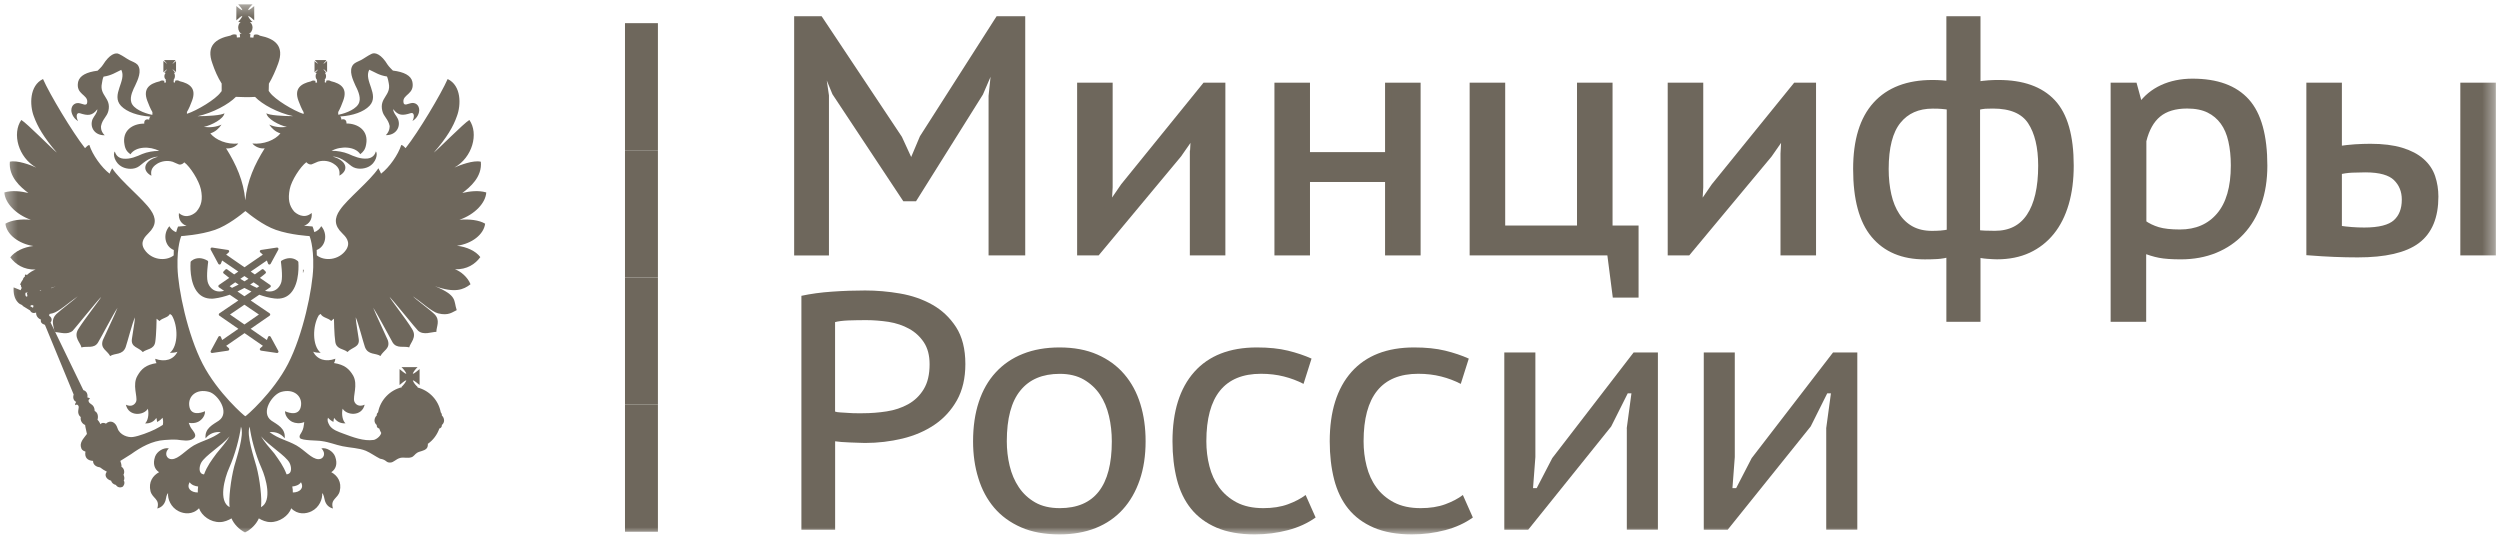 <svg width="211" height="46" viewBox="0 0 211 46" fill="none" xmlns="http://www.w3.org/2000/svg">
<g clip-path="url(#clip0_1207_3431)">
<mask id="mask0_1207_3431" style="mask-type:luminance" maskUnits="userSpaceOnUse" x="0" y="0" width="211" height="46">
<path d="M210.631 0.367H0.368V45.104H210.631V0.367Z" fill="white"/>
</mask>
<g mask="url(#mask0_1207_3431)">
<path d="M55.528 1.955H52.749V12.687H55.528V1.955Z" fill="#6E675C"/>
<path d="M55.528 12.685H52.749V23.417H55.528V12.685Z" fill="#6E675C"/>
<path d="M55.528 23.418H52.749V34.149H55.528V23.418Z" fill="#6E675C"/>
<path d="M55.528 34.148H52.749V44.88H55.528V34.148Z" fill="#6E675C"/>
<path d="M25.157 22.058C25.146 22.048 24.896 21.788 24.464 21.788C24.235 21.788 24.001 21.861 23.767 21.996C23.725 22.017 23.699 22.064 23.71 22.11C23.71 22.121 23.881 23.287 23.751 23.786C23.652 24.161 23.335 24.603 22.757 24.603C22.632 24.603 22.508 24.582 22.372 24.546H22.367L22.804 24.25C22.835 24.229 22.856 24.192 22.856 24.151C22.856 24.109 22.835 24.078 22.804 24.052L21.935 23.453C22.211 23.245 22.383 23.099 22.403 23.078C22.43 23.058 22.445 23.026 22.445 22.995C22.445 22.964 22.435 22.933 22.409 22.907L22.253 22.751C22.232 22.73 22.201 22.714 22.169 22.714C22.143 22.714 22.117 22.725 22.096 22.74C22.086 22.745 21.857 22.922 21.508 23.162L21.16 22.922L22.523 21.986L22.627 22.256C22.643 22.298 22.684 22.329 22.731 22.329C22.731 22.329 22.731 22.329 22.736 22.329C22.778 22.329 22.82 22.303 22.841 22.267L23.491 21.07C23.512 21.028 23.507 20.981 23.486 20.945C23.465 20.913 23.429 20.893 23.387 20.893C23.382 20.893 23.377 20.893 23.371 20.893L22.029 21.096C21.982 21.101 21.945 21.132 21.93 21.179C21.919 21.221 21.93 21.267 21.966 21.299L22.185 21.491L20.634 22.558L19.088 21.491L19.307 21.299C19.338 21.267 19.354 21.221 19.338 21.179C19.328 21.132 19.291 21.101 19.244 21.096L17.902 20.893C17.896 20.893 17.891 20.893 17.886 20.893C17.844 20.893 17.808 20.908 17.787 20.945C17.761 20.981 17.761 21.028 17.782 21.07L18.427 22.267C18.448 22.303 18.49 22.329 18.531 22.329C18.537 22.329 18.537 22.329 18.537 22.329C18.583 22.329 18.62 22.298 18.641 22.256L18.75 21.986L20.113 22.922L19.765 23.162C19.416 22.922 19.187 22.745 19.182 22.74C19.161 22.725 19.135 22.714 19.109 22.714C19.078 22.714 19.047 22.725 19.026 22.751L18.87 22.907C18.849 22.927 18.833 22.959 18.833 22.995C18.833 23.026 18.849 23.058 18.875 23.078C18.901 23.099 19.073 23.245 19.349 23.453L18.479 24.052C18.448 24.073 18.427 24.109 18.427 24.151C18.427 24.192 18.448 24.223 18.479 24.25L18.916 24.546C18.916 24.546 18.916 24.546 18.911 24.546C18.776 24.582 18.651 24.603 18.526 24.603C17.948 24.603 17.626 24.161 17.527 23.786C17.397 23.287 17.569 22.121 17.569 22.11C17.574 22.064 17.553 22.017 17.511 21.996C17.272 21.861 17.038 21.788 16.814 21.788C16.377 21.788 16.127 22.043 16.116 22.058C16.096 22.074 16.085 22.105 16.085 22.126C16.08 22.199 15.945 23.88 16.726 24.733C17.012 25.046 17.392 25.207 17.844 25.207C17.922 25.207 18.011 25.207 18.094 25.192C18.537 25.139 18.968 25.02 19.39 24.874L20.113 25.363L18.516 26.446C18.485 26.472 18.464 26.503 18.464 26.545C18.464 26.581 18.479 26.617 18.516 26.643L20.119 27.752L18.75 28.699L18.646 28.434C18.63 28.392 18.589 28.366 18.542 28.361C18.542 28.361 18.542 28.361 18.537 28.361C18.495 28.361 18.453 28.387 18.433 28.423L17.787 29.62C17.766 29.657 17.771 29.709 17.792 29.74C17.813 29.771 17.85 29.792 17.891 29.792C17.896 29.792 17.902 29.792 17.907 29.792L19.25 29.594C19.296 29.589 19.333 29.553 19.343 29.511C19.359 29.464 19.343 29.417 19.312 29.386L19.088 29.188L20.639 28.116L22.19 29.188L21.966 29.386C21.93 29.417 21.919 29.464 21.93 29.511C21.94 29.553 21.982 29.584 22.029 29.594L23.371 29.792C23.377 29.792 23.382 29.792 23.387 29.792C23.424 29.792 23.46 29.776 23.486 29.74C23.512 29.704 23.512 29.657 23.491 29.62L22.841 28.423C22.82 28.387 22.783 28.361 22.736 28.361H22.731C22.679 28.361 22.643 28.392 22.627 28.434L22.523 28.699L21.154 27.752L22.757 26.643C22.789 26.623 22.809 26.586 22.809 26.545C22.809 26.503 22.789 26.472 22.757 26.446L21.16 25.363L21.883 24.874C22.299 25.025 22.731 25.139 23.174 25.192C23.262 25.202 23.345 25.207 23.424 25.207C23.881 25.207 24.256 25.046 24.542 24.733C25.323 23.88 25.188 22.199 25.183 22.126C25.183 22.105 25.172 22.079 25.157 22.058ZM20.629 23.297L20.972 23.531C20.863 23.599 20.748 23.672 20.629 23.745C20.509 23.672 20.395 23.604 20.285 23.531L20.629 23.297ZM19.38 24.156L19.853 23.828C19.947 23.885 20.041 23.948 20.145 24.015C19.957 24.114 19.77 24.208 19.583 24.296L19.38 24.156ZM21.852 26.545L20.629 27.388L19.411 26.545L20.629 25.717L21.852 26.545ZM20.629 25.004L20.041 24.603C20.249 24.505 20.441 24.406 20.629 24.302C20.816 24.406 21.014 24.505 21.222 24.603L20.629 25.004ZM21.68 24.296C21.493 24.213 21.3 24.119 21.113 24.015C21.217 23.953 21.311 23.89 21.404 23.828L21.883 24.156L21.68 24.296Z" fill="#6E675C"/>
<path d="M25.568 23.047C25.615 22.954 25.636 22.777 25.636 22.777L25.568 22.756V23.047Z" fill="#6E675C"/>
<path d="M40.946 18.879C40.446 18.577 39.619 18.473 38.776 18.551C40.092 18.093 40.993 17.115 41.04 16.241C40.353 16.043 39.64 16.147 39.02 16.287C39.66 15.809 40.712 14.934 40.582 13.649C39.962 13.498 38.828 13.93 38.354 14.143C39.874 13.29 40.42 11.27 39.614 10.125C39.135 10.406 36.965 12.623 36.611 12.879C37.735 11.593 38.261 10.672 38.562 9.808C38.921 8.866 38.947 7.221 37.782 6.67C37.23 7.929 35.304 11.161 34.232 12.504C34.113 12.4 34.019 12.259 33.868 12.233C33.613 13.05 32.853 14.138 32.161 14.658C32.125 14.591 32.057 14.403 31.937 14.2C31.203 15.299 29.299 16.803 28.685 17.729C28.206 18.416 28.206 19.035 28.872 19.675C29.143 19.946 29.653 20.42 29.21 21.086C28.607 21.965 27.394 22.069 26.738 21.549C26.738 21.393 26.733 21.242 26.728 21.101C27.503 20.8 27.685 19.743 27.113 19.087C26.988 19.327 26.78 19.504 26.53 19.592C26.462 19.316 26.405 19.186 26.4 19.171L26.369 19.108H26.301C26.296 19.108 26.041 19.093 25.661 19.051C26.093 18.91 26.369 18.51 26.306 17.974C25.64 18.546 24.974 18 24.823 17.849C24.407 17.36 24.287 16.808 24.453 15.965C24.594 15.231 25.354 14.065 25.854 13.69C25.926 13.758 26.041 13.899 26.285 13.878C26.426 13.831 26.66 13.711 26.837 13.643C27.342 13.493 27.831 13.607 28.143 13.81C28.716 14.159 28.664 14.544 28.648 14.825C29.517 14.336 29.215 13.519 28.076 13.217C28.856 13.217 29.497 13.93 29.663 14.018C30.095 14.336 30.714 14.263 31.073 14.091C31.766 13.763 31.906 12.946 31.719 12.78C31.651 13.071 31.427 13.331 31.026 13.378C30.433 13.446 29.861 13.191 29.408 12.988C29.023 12.826 28.404 12.707 27.982 12.733C28.763 12.301 29.975 12.348 30.407 13.014C30.667 12.806 30.829 12.618 30.902 12.186C31.125 11.021 30.215 10.422 29.241 10.422C29.267 10.141 29.07 10.001 28.809 10.094C28.809 9.974 28.778 9.881 28.711 9.834C28.732 9.834 28.763 9.824 28.784 9.824C29.762 9.756 30.688 9.454 31.188 8.928C32.062 7.992 30.667 6.805 31.167 5.884C31.646 6.092 32 6.363 32.661 6.456C32.728 6.597 32.791 6.878 32.812 7.029C33.025 8.07 32 8.241 32.265 9.35C32.38 9.855 32.76 10.027 32.885 10.625C32.885 10.625 32.931 11.041 32.567 11.406C33.41 11.427 33.852 10.713 33.592 10.053C33.478 9.782 33.186 9.527 33.186 9.209C33.618 9.782 34.003 9.761 34.669 9.548C34.971 9.454 34.997 9.876 34.81 10.214C35.268 9.943 35.383 9.501 35.383 9.303C35.383 8.835 35.018 8.616 34.669 8.71C34.472 8.731 34.076 9.001 34.05 8.616C33.967 7.95 35.018 7.976 34.805 6.904C34.69 6.368 34.092 6.071 33.16 5.957C33.067 5.863 32.832 5.639 32.708 5.452C32.197 4.604 31.667 4.38 31.349 4.551C30.974 4.739 30.782 4.9 30.475 5.067C30.23 5.197 29.97 5.265 29.809 5.452C29.403 5.957 29.788 6.737 29.996 7.216C30.137 7.497 30.475 8.137 30.324 8.616C30.157 9.189 29.215 9.548 28.643 9.667C28.607 9.667 28.581 9.678 28.544 9.678V9.454C28.711 9.163 28.851 8.814 28.966 8.496C29.351 7.466 28.778 7.05 27.93 6.852C27.821 6.784 27.706 6.758 27.566 6.805H27.54L27.519 6.977L27.404 6.94L27.43 6.732H27.378C27.477 6.664 27.519 6.545 27.519 6.43C27.519 6.305 27.472 6.207 27.425 6.139H27.54L27.493 6.092C27.472 6.045 27.425 5.998 27.352 5.925C27.331 5.905 27.305 5.858 27.305 5.832C27.326 5.853 27.352 5.879 27.399 5.899C27.446 5.946 27.514 5.993 27.54 6.04L27.607 6.087V5.145L27.54 5.202C27.519 5.223 27.446 5.27 27.399 5.322C27.352 5.369 27.331 5.369 27.305 5.389C27.305 5.369 27.326 5.343 27.352 5.296C27.425 5.249 27.472 5.181 27.493 5.145L27.54 5.072H26.582L26.629 5.145C26.676 5.176 26.733 5.249 26.78 5.296C26.801 5.343 26.827 5.369 26.848 5.389C26.822 5.369 26.78 5.369 26.754 5.322C26.671 5.275 26.629 5.228 26.582 5.202L26.546 5.145V6.102L26.593 6.056C26.639 6.009 26.686 5.962 26.764 5.915C26.79 5.894 26.832 5.868 26.858 5.847C26.832 5.868 26.811 5.915 26.79 5.941C26.743 6.014 26.681 6.056 26.639 6.108L26.593 6.154H26.743C26.66 6.222 26.639 6.321 26.639 6.446C26.639 6.56 26.686 6.68 26.764 6.748H26.743L26.764 6.956L26.639 6.992L26.613 6.821H26.593C26.452 6.774 26.337 6.8 26.244 6.867C25.38 7.065 24.807 7.487 25.193 8.512C25.312 8.83 25.453 9.178 25.625 9.47V9.621C24.761 9.34 23.204 8.392 22.788 7.82C22.741 7.763 22.705 7.716 22.684 7.679H22.679L22.695 7.06C22.996 6.555 23.267 5.936 23.475 5.369C24.022 3.885 23.215 3.266 21.935 3.011C21.805 2.917 21.643 2.87 21.43 2.943L21.383 3.178L21.112 3.157L21.133 2.855C21.097 2.865 21.05 2.865 21.003 2.865C21.185 2.772 21.315 2.548 21.315 2.319C21.315 2.152 21.232 1.955 21.092 1.861H21.315C21.185 1.746 20.977 1.502 20.936 1.335C21.097 1.382 21.341 1.601 21.456 1.72V0.508C21.341 0.601 21.097 0.836 20.936 0.856C20.977 0.721 21.185 0.487 21.315 0.367H20.103C20.196 0.487 20.431 0.721 20.451 0.856C20.311 0.836 20.077 0.601 19.947 0.508V1.72C20.077 1.601 20.306 1.382 20.451 1.335C20.431 1.497 20.196 1.741 20.103 1.861H20.311C20.17 1.955 20.103 2.152 20.103 2.319C20.103 2.548 20.217 2.777 20.405 2.865C20.358 2.865 20.311 2.865 20.238 2.844L20.264 3.146L19.994 3.167L19.968 2.933C19.759 2.865 19.598 2.912 19.457 3.001C18.188 3.261 17.381 3.875 17.927 5.358C18.115 5.925 18.385 6.55 18.708 7.05V7.69C18.687 7.711 18.661 7.757 18.614 7.804C18.208 8.377 16.642 9.324 15.778 9.605V9.454C15.95 9.163 16.096 8.814 16.21 8.496C16.595 7.466 16.023 7.05 15.159 6.852C15.06 6.784 14.95 6.758 14.81 6.805H14.789L14.763 6.977L14.649 6.94L14.669 6.732H14.649C14.716 6.664 14.763 6.545 14.763 6.43C14.763 6.305 14.742 6.207 14.669 6.139H14.81L14.763 6.092C14.716 6.045 14.669 5.998 14.623 5.925C14.602 5.905 14.565 5.858 14.539 5.832C14.565 5.853 14.623 5.879 14.643 5.899C14.711 5.946 14.758 5.993 14.81 6.04L14.857 6.087V5.145L14.81 5.202C14.763 5.223 14.716 5.27 14.643 5.322C14.623 5.369 14.565 5.369 14.539 5.389C14.565 5.369 14.597 5.343 14.623 5.296C14.669 5.249 14.716 5.181 14.763 5.145L14.81 5.072H13.852L13.899 5.145C13.92 5.176 13.982 5.249 14.029 5.296C14.076 5.343 14.097 5.369 14.097 5.389C14.081 5.363 14.055 5.363 14.014 5.317C13.957 5.27 13.884 5.223 13.863 5.197L13.79 5.14V6.097L13.863 6.05C13.884 6.004 13.957 5.957 14.014 5.91C14.061 5.889 14.081 5.863 14.102 5.842C14.102 5.863 14.081 5.91 14.035 5.936C13.988 6.009 13.925 6.05 13.905 6.102L13.858 6.149H13.982C13.925 6.217 13.873 6.316 13.873 6.441C13.873 6.555 13.92 6.675 14.029 6.743H13.982L14.009 6.951L13.879 6.987L13.858 6.815H13.832C13.691 6.769 13.577 6.795 13.483 6.862C12.619 7.06 12.046 7.482 12.432 8.507C12.551 8.824 12.692 9.173 12.864 9.464V9.688C12.827 9.688 12.796 9.678 12.77 9.678C12.197 9.558 11.24 9.199 11.079 8.627C10.928 8.148 11.266 7.508 11.406 7.227C11.63 6.748 12.005 5.967 11.609 5.462C11.432 5.275 11.177 5.207 10.928 5.077C10.626 4.916 10.438 4.749 10.053 4.562C9.746 4.39 9.226 4.609 8.695 5.462C8.581 5.65 8.336 5.868 8.237 5.967C7.316 6.082 6.723 6.373 6.592 6.914C6.379 7.986 7.43 7.966 7.363 8.627C7.337 9.012 6.931 8.741 6.743 8.72C6.379 8.627 6.02 8.845 6.02 9.314C6.02 9.511 6.15 9.954 6.592 10.224C6.405 9.886 6.426 9.464 6.743 9.558C7.41 9.771 7.779 9.792 8.216 9.22C8.216 9.532 7.935 9.792 7.81 10.063C7.55 10.729 7.982 11.437 8.836 11.416C8.45 11.052 8.528 10.635 8.528 10.635C8.648 10.037 9.023 9.865 9.148 9.36C9.408 8.252 8.378 8.08 8.601 7.039C8.622 6.888 8.669 6.607 8.742 6.467C9.408 6.373 9.772 6.108 10.236 5.894C10.714 6.815 9.335 8.002 10.215 8.939C10.72 9.464 11.651 9.766 12.619 9.834C12.64 9.834 12.671 9.844 12.697 9.85C12.629 9.896 12.593 9.985 12.593 10.105C12.338 10.011 12.14 10.151 12.177 10.432C11.172 10.432 10.287 11.031 10.506 12.197C10.574 12.629 10.74 12.816 11.011 13.024C11.432 12.358 12.645 12.311 13.436 12.743C13.004 12.717 12.385 12.837 12.005 12.998C11.557 13.196 10.99 13.456 10.397 13.389C9.986 13.342 9.777 13.087 9.694 12.79C9.507 12.957 9.647 13.768 10.345 14.101C10.693 14.273 11.313 14.346 11.745 14.029C11.911 13.935 12.551 13.227 13.337 13.227C12.203 13.529 11.885 14.346 12.775 14.835C12.739 14.554 12.697 14.169 13.264 13.82C13.582 13.623 14.081 13.503 14.576 13.654C14.748 13.722 14.982 13.841 15.122 13.888C15.367 13.909 15.481 13.768 15.554 13.701C16.059 14.075 16.793 15.241 16.954 15.975C17.131 16.818 17.001 17.365 16.579 17.859C16.439 18.01 15.762 18.556 15.101 17.984C15.039 18.52 15.315 18.916 15.747 19.061C15.362 19.103 15.101 19.119 15.096 19.119H15.029L15.003 19.181C14.997 19.191 14.94 19.327 14.867 19.597C14.628 19.504 14.42 19.332 14.295 19.093C13.722 19.748 13.899 20.8 14.669 21.101C14.664 21.247 14.659 21.398 14.659 21.559C13.998 22.069 12.801 21.96 12.208 21.086C11.75 20.42 12.275 19.941 12.536 19.675C13.202 19.035 13.202 18.416 12.718 17.729C12.099 16.808 10.199 15.299 9.465 14.2C9.346 14.398 9.278 14.585 9.252 14.658C8.565 14.138 7.795 13.05 7.54 12.233C7.399 12.254 7.295 12.4 7.175 12.504C6.114 11.161 4.178 7.929 3.631 6.67C2.476 7.221 2.497 8.866 2.851 9.808C3.163 10.672 3.688 11.593 4.797 12.879C4.448 12.618 2.278 10.406 1.799 10.125C0.998 11.27 1.544 13.29 3.059 14.143C2.596 13.93 1.451 13.498 0.831 13.649C0.717 14.934 1.752 15.809 2.393 16.287C1.768 16.147 1.055 16.043 0.368 16.241C0.415 17.115 1.326 18.099 2.606 18.551C1.789 18.468 0.961 18.577 0.457 18.879C0.55 19.79 1.581 20.576 2.814 20.763C1.987 20.857 1.253 21.221 0.868 21.721C1.321 22.314 1.987 22.772 3.002 22.751C2.767 22.834 2.497 22.996 2.268 23.214C2.242 23.194 2.195 23.168 2.153 23.168C2.101 23.188 2.086 23.261 2.101 23.308C2.101 23.308 2.101 23.308 2.101 23.345C2.002 23.412 1.95 23.495 1.94 23.579C1.846 23.714 1.747 23.87 1.695 24.011C1.721 24.021 1.742 24.047 1.763 24.058C1.758 24.13 1.779 24.219 1.836 24.307C1.789 24.354 1.768 24.422 1.742 24.495L1.149 24.255C1.118 24.797 1.237 25.239 1.508 25.515C1.721 25.759 1.966 25.723 1.893 25.806L2.538 26.202C2.653 26.446 2.887 26.446 3.048 26.379C3.048 26.379 3.048 26.399 3.048 26.425C3.048 26.68 3.225 26.889 3.454 26.972C3.407 27.185 3.501 27.321 3.793 27.419L6.218 33.3C6.124 33.581 6.218 33.826 6.431 33.92C6.379 33.987 6.337 34.06 6.337 34.201C6.431 34.133 6.572 34.107 6.639 34.305C6.686 34.445 6.431 34.898 6.816 35.205C6.764 35.476 6.91 35.752 7.186 35.871C7.186 36.012 7.316 36.465 7.337 36.626C7.165 36.871 6.764 37.245 6.816 37.657C6.863 37.948 6.978 38.042 7.212 38.114C7.118 38.64 7.41 38.874 7.852 38.9C7.852 39.285 8.211 39.421 8.445 39.447C8.669 39.613 8.763 39.681 9.018 39.811C8.783 40.087 8.95 40.451 9.377 40.571C9.424 40.732 9.543 40.873 9.783 40.93C9.923 41.164 10.178 41.164 10.329 41.097C10.423 41.05 10.589 40.779 10.444 40.545C10.537 40.431 10.491 40.207 10.423 40.066C10.563 39.811 10.444 39.494 10.251 39.4C10.277 39.26 10.204 39.036 10.157 38.9C10.496 38.687 10.917 38.422 11.068 38.328C11.896 37.735 12.832 37.204 13.894 37.136C14.165 37.11 14.664 37.089 14.945 37.11C15.377 37.157 15.971 37.287 16.319 37.016C16.428 36.949 16.496 36.829 16.475 36.715C16.429 36.444 16.137 36.21 16.043 35.97C16.017 35.898 15.976 35.788 15.929 35.689C16.231 35.741 16.512 35.7 16.684 35.616C16.871 35.549 17.324 35.211 17.303 34.706C16.939 34.877 16.064 35.112 15.971 34.227C15.877 33.446 16.564 32.78 17.641 33.072C18.375 33.259 19.447 34.82 18.469 35.502C17.99 35.83 17.256 36.142 17.35 36.996C17.662 36.611 18.084 36.423 18.63 36.47C17.828 37.063 17.209 37.136 16.366 37.589C15.632 38.021 15.086 38.734 14.508 38.755C14.066 38.776 13.821 38.25 14.253 37.844C13.821 37.75 13.249 38.089 13.087 38.541C12.879 39.161 13.041 39.603 13.426 39.853C12.905 40.134 12.515 40.68 12.702 41.461C12.879 42.101 13.519 42.101 13.275 42.918C13.634 42.825 13.868 42.58 13.972 42.231C14.019 41.987 14.066 41.732 14.185 41.612C14.133 42.101 14.415 42.825 15.086 43.152C15.539 43.376 16.252 43.465 16.798 42.897C17.022 43.538 17.776 44.089 18.562 44.063C18.921 44.063 19.275 43.907 19.541 43.751C19.728 44.224 20.207 44.709 20.68 44.938C21.17 44.709 21.648 44.224 21.846 43.751C22.106 43.912 22.465 44.063 22.814 44.063C23.569 44.084 24.365 43.538 24.578 42.897C25.125 43.465 25.838 43.376 26.291 43.152C26.957 42.825 27.238 42.101 27.191 41.612C27.316 41.732 27.363 41.987 27.415 42.231C27.509 42.58 27.737 42.825 28.102 42.918C27.857 42.101 28.513 42.101 28.674 41.461C28.862 40.68 28.476 40.129 27.961 39.853C28.336 39.608 28.513 39.166 28.289 38.541C28.128 38.089 27.555 37.75 27.123 37.844C27.555 38.25 27.321 38.776 26.868 38.755C26.296 38.734 25.749 38.016 25.01 37.589C24.172 37.131 23.553 37.063 22.747 36.47C23.293 36.423 23.725 36.611 24.027 36.996C24.12 36.142 23.387 35.83 22.908 35.502C21.94 34.82 23.002 33.259 23.751 33.072C24.813 32.78 25.515 33.446 25.406 34.227C25.291 35.117 24.438 34.883 24.053 34.706C24.053 35.205 24.506 35.544 24.693 35.616C24.912 35.721 25.317 35.778 25.677 35.622C25.666 35.71 25.651 35.804 25.651 35.83C25.578 36.59 25.172 36.657 25.312 36.97C25.51 37.204 26.816 37.157 27.17 37.23C27.79 37.313 28.315 37.542 28.908 37.662C29.575 37.802 30.282 37.802 30.881 38.047C31.266 38.213 31.698 38.526 32.073 38.713C32.645 38.807 32.551 39.041 32.916 39.041C33.244 39.041 33.368 38.76 33.79 38.645C34.081 38.578 34.409 38.692 34.701 38.599C34.914 38.552 35.008 38.333 35.206 38.213C35.44 38.073 35.768 38.073 35.986 37.87C36.101 37.766 36.127 37.568 36.106 37.428L36.111 37.459C36.559 37.147 36.897 36.688 37.084 36.163C37.199 36.142 37.292 36.038 37.292 35.918C37.292 35.898 37.292 35.871 37.292 35.871C37.407 35.778 37.48 35.637 37.48 35.497C37.48 35.32 37.412 35.179 37.292 35.065C37.292 35.065 37.292 35.039 37.292 35.018C37.292 34.924 37.246 34.857 37.199 34.794C37.011 33.779 36.241 32.962 35.247 32.707C35.247 32.681 35.247 32.681 35.247 32.66H35.226C35.226 32.614 35.206 32.587 35.169 32.587C35.029 32.447 34.862 32.228 34.841 32.088C35.003 32.135 35.273 32.39 35.414 32.494V31.151C35.273 31.255 35.008 31.51 34.841 31.557C34.862 31.39 35.117 31.099 35.247 30.985H33.884C34.009 31.099 34.269 31.39 34.29 31.557C34.128 31.51 33.858 31.255 33.722 31.151V32.494C33.863 32.39 34.128 32.135 34.29 32.088C34.269 32.254 34.009 32.546 33.884 32.66L33.931 32.681C32.916 32.915 32.099 33.758 31.911 34.794C31.844 34.851 31.797 34.924 31.797 35.018C31.797 35.039 31.797 35.065 31.797 35.065C31.677 35.179 31.609 35.32 31.609 35.497C31.609 35.632 31.677 35.778 31.797 35.871C31.797 35.871 31.797 35.892 31.797 35.918C31.797 36.069 31.89 36.142 32.005 36.163C32.052 36.293 32.109 36.423 32.172 36.538C32.172 36.527 32.172 36.527 32.187 36.512C32.104 36.897 31.635 37.131 31.531 37.131C30.699 37.251 29.777 36.897 28.94 36.584C28.57 36.444 28.065 36.283 27.821 35.918C27.67 35.653 27.602 35.486 27.68 35.252C27.774 35.367 27.925 35.497 28.138 35.611C28.159 35.497 28.159 35.367 28.206 35.273C28.419 35.59 28.758 35.752 29.163 35.731C28.919 35.523 28.804 34.971 28.919 34.492C29.257 35.065 30.543 35.179 30.777 34.154C30.298 34.378 29.991 34.133 29.902 33.873C29.762 33.462 30.23 32.468 29.809 31.703C29.471 31.13 29.085 30.782 28.19 30.641C28.258 30.532 28.284 30.438 28.305 30.277C27.477 30.579 26.764 30.344 26.426 29.683C26.593 29.751 26.832 29.777 27.066 29.777C26.332 29.179 26.379 27.487 26.905 26.613C26.972 26.566 26.998 26.519 27.066 26.498C27.227 26.826 27.706 26.826 27.951 27.092C28.044 26.998 28.091 26.972 28.185 26.894C28.185 26.894 28.206 28.284 28.299 28.856C28.393 29.496 29.012 29.428 29.33 29.709C29.705 29.298 30.381 29.319 30.277 28.611C30.183 27.904 30.043 27.258 30.022 26.779C30.23 27.211 30.641 28.835 30.803 29.298C31.068 29.985 31.734 29.777 32.109 30.048C32.354 29.569 32.973 29.428 32.728 28.705C32.661 28.518 31.646 26.384 31.495 25.973C31.854 26.498 32.838 28.377 33.139 28.903C33.478 29.449 34.097 29.184 34.539 29.319C34.623 28.924 35.221 28.466 34.784 27.779C34.238 26.868 32.952 25.28 32.885 25.057C33.139 25.301 35.133 27.779 35.289 27.914C35.752 28.32 36.429 28.008 36.829 28.008C36.829 27.555 37.188 27.04 36.668 26.514C36.189 26.056 35.091 25.275 34.857 25.01C35.591 25.515 36.455 26.316 36.97 26.446C37.881 26.68 38.208 26.316 38.547 26.176C38.266 25.348 38.64 24.963 36.715 24.156C38.38 24.75 39.119 24.458 39.712 23.99C39.478 23.396 38.885 22.897 38.401 22.73C39.421 22.751 40.098 22.298 40.54 21.7C40.165 21.2 39.421 20.836 38.568 20.742C39.827 20.571 40.831 19.79 40.946 18.879ZM2.315 24.994C2.294 24.994 2.294 25.015 2.268 25.041C2.127 25.02 2.127 24.854 2.153 24.713C2.221 24.713 2.268 24.692 2.315 24.646L2.335 24.672L2.268 24.718C2.294 24.807 2.294 24.901 2.315 24.994ZM2.773 25.973L2.544 25.837C2.637 25.728 2.726 25.728 2.819 25.791C2.819 25.858 2.819 25.926 2.773 25.973ZM3.459 24.515C3.428 24.515 3.397 24.515 3.366 24.515C3.361 24.51 3.355 24.5 3.35 24.495C3.392 24.484 3.439 24.484 3.475 24.474C3.475 24.484 3.465 24.5 3.459 24.515ZM16.694 41.565C16.122 41.565 15.716 41.206 16.007 40.701C16.158 40.93 16.46 41.034 16.72 41.06C16.694 41.3 16.694 41.367 16.694 41.565ZM25.401 40.701C25.692 41.206 25.286 41.565 24.714 41.565C24.714 41.367 24.714 41.3 24.667 41.06C24.932 41.039 25.245 40.941 25.401 40.701ZM16.673 9.808C17.979 9.527 19.312 8.793 19.91 8.174C20.405 8.205 21.045 8.21 21.529 8.179C22.117 8.803 23.428 9.522 24.74 9.803C23.98 9.803 22.653 9.735 22.486 9.548C22.533 10.027 23.548 10.568 24.214 10.713C23.663 10.781 23.152 10.713 22.721 10.516C22.955 10.854 23.225 11.109 23.668 11.26C23.204 11.832 22.247 12.202 21.3 12.113C21.534 12.395 21.966 12.571 22.341 12.519C21.487 13.878 20.857 15.273 20.706 16.886H20.701V16.891C20.561 15.273 19.931 13.878 19.083 12.519C19.468 12.566 19.889 12.395 20.108 12.113C19.15 12.207 18.229 11.832 17.75 11.26C18.198 11.109 18.463 10.854 18.698 10.516C18.276 10.713 17.75 10.781 17.204 10.713C17.87 10.562 18.895 10.027 18.942 9.548C18.76 9.74 17.433 9.808 16.673 9.808ZM4.698 24.167C4.578 24.219 4.433 24.281 4.323 24.328C4.323 24.318 4.323 24.307 4.323 24.297C4.438 24.25 4.584 24.208 4.698 24.167ZM13.098 30.282C13.124 30.443 13.145 30.537 13.212 30.646C12.312 30.787 11.932 31.136 11.604 31.708C11.146 32.478 11.625 33.472 11.495 33.878C11.401 34.133 11.105 34.383 10.626 34.159C10.86 35.19 12.14 35.07 12.479 34.498C12.593 34.976 12.479 35.528 12.244 35.736C12.645 35.757 12.983 35.596 13.191 35.278C13.238 35.372 13.238 35.502 13.259 35.616C13.483 35.502 13.623 35.372 13.717 35.257C13.754 35.372 13.795 35.642 13.743 35.861C13.571 35.975 13.379 36.085 13.077 36.241C12.598 36.475 11.724 36.813 11.224 36.881C10.813 36.949 10.1 36.715 9.918 36.142C9.751 35.596 9.299 35.419 8.94 35.757C8.846 35.689 8.591 35.637 8.482 35.809C8.482 35.809 8.367 35.549 8.227 35.424C8.32 35.143 8.247 34.804 7.992 34.69C7.972 34.138 7.633 34.138 7.514 33.951C7.446 33.837 7.446 33.691 7.607 33.67C7.54 33.566 7.394 33.545 7.373 33.545C7.42 33.311 7.347 33.019 7.035 32.926L4.266 27.211C4.443 27.024 4.349 26.753 4.152 26.66C4.152 26.66 4.152 26.639 4.152 26.613C4.167 26.566 4.172 26.535 4.178 26.498C4.251 26.488 4.344 26.467 4.422 26.446C4.969 26.316 5.822 25.515 6.561 25.01C6.301 25.28 5.229 26.061 4.75 26.514C4.303 26.956 4.49 27.399 4.563 27.799L4.667 28.023C5.073 28.049 5.682 28.294 6.135 27.919C6.275 27.779 8.273 25.301 8.539 25.062C8.435 25.286 7.175 26.873 6.603 27.784C6.181 28.471 6.801 28.924 6.874 29.324C7.326 29.184 7.946 29.454 8.273 28.908C8.591 28.382 9.559 26.504 9.918 25.978C9.777 26.389 8.752 28.523 8.679 28.71C8.435 29.434 9.054 29.574 9.299 30.053C9.673 29.782 10.345 29.996 10.605 29.303C10.766 28.84 11.177 27.217 11.391 26.785C11.365 27.263 11.224 27.909 11.131 28.616C11.037 29.329 11.703 29.303 12.052 29.715C12.39 29.434 13.009 29.501 13.103 28.861C13.197 28.289 13.217 26.899 13.217 26.899C13.311 26.982 13.358 27.003 13.462 27.097C13.691 26.826 14.175 26.826 14.336 26.504C14.409 26.524 14.43 26.571 14.503 26.618C15.029 27.492 15.07 29.184 14.336 29.782C14.55 29.782 14.815 29.756 14.977 29.689C14.654 30.35 13.931 30.584 13.098 30.282ZM18.271 38.276C17.839 38.869 17.501 39.301 17.22 40.04C16.715 39.993 16.814 39.374 16.975 39.062C17.313 38.442 18.687 37.636 19.379 36.829C19.072 37.344 18.646 37.813 18.271 38.276ZM19.765 39.374C19.483 40.467 19.286 42.08 19.379 42.804C18.411 42.299 18.958 40.352 19.332 39.514C19.853 38.349 20.217 36.923 20.337 36.012C20.639 36.704 19.968 38.635 19.765 39.374ZM22.028 42.804C22.122 42.08 21.935 40.467 21.643 39.374C21.44 38.635 20.774 36.704 21.071 36.012C21.185 36.923 21.55 38.343 22.075 39.514C22.45 40.352 22.996 42.299 22.028 42.804ZM24.433 39.056C24.599 39.374 24.693 39.988 24.188 40.035C23.907 39.296 23.569 38.869 23.152 38.271C22.762 37.813 22.335 37.339 22.028 36.824C22.715 37.636 24.094 38.437 24.433 39.056ZM24.313 30.703C23.048 33.16 20.733 35.158 20.706 35.132C20.68 35.164 18.364 33.16 17.1 30.703C15.835 28.252 15.023 24.396 14.982 22.553C14.935 20.711 15.299 19.925 15.299 19.925C15.299 19.925 16.881 19.837 18.146 19.4C19.218 19.03 20.384 18.088 20.712 17.812C21.04 18.088 22.205 19.025 23.283 19.4C24.542 19.842 26.124 19.925 26.124 19.925C26.124 19.925 26.483 20.716 26.436 22.553C26.384 24.396 25.573 28.252 24.313 30.703Z" fill="#6E675C"/>
<path d="M67.628 24.968C68.424 24.797 69.293 24.677 70.235 24.614C71.177 24.547 72.099 24.516 73.014 24.516C73.982 24.516 74.966 24.599 75.96 24.771C76.959 24.942 77.865 25.255 78.682 25.713C79.499 26.171 80.165 26.8 80.691 27.607C81.211 28.414 81.477 29.455 81.477 30.724C81.477 31.921 81.237 32.941 80.764 33.785C80.29 34.628 79.655 35.32 78.869 35.851C78.084 36.382 77.178 36.772 76.163 37.017C75.148 37.261 74.097 37.386 73.014 37.386C72.9 37.386 72.723 37.381 72.489 37.37C72.249 37.36 72.005 37.35 71.75 37.344C71.495 37.334 71.245 37.318 71.011 37.303C70.771 37.282 70.6 37.266 70.485 37.245V44.709H67.638V24.968H67.628ZM73.098 27.019C72.582 27.019 72.088 27.029 71.604 27.045C71.12 27.066 70.745 27.113 70.48 27.185V34.737C70.574 34.773 70.73 34.8 70.948 34.81C71.167 34.82 71.396 34.831 71.63 34.852C71.87 34.872 72.093 34.877 72.312 34.877C72.53 34.877 72.697 34.877 72.811 34.877C73.493 34.877 74.17 34.825 74.836 34.721C75.502 34.617 76.101 34.419 76.647 34.118C77.188 33.816 77.626 33.4 77.959 32.853C78.292 32.312 78.458 31.609 78.458 30.745C78.458 29.996 78.297 29.382 77.974 28.892C77.651 28.409 77.235 28.023 76.72 27.742C76.21 27.461 75.632 27.269 74.997 27.165C74.357 27.071 73.722 27.019 73.098 27.019Z" fill="#6E675C"/>
<path d="M82.127 37.245C82.127 36.012 82.288 34.903 82.611 33.925C82.934 32.946 83.407 32.114 84.037 31.432C84.662 30.75 85.427 30.225 86.332 29.866C87.233 29.506 88.263 29.324 89.424 29.324C90.636 29.324 91.703 29.522 92.614 29.923C93.525 30.323 94.284 30.875 94.893 31.588C95.502 32.301 95.95 33.134 96.246 34.097C96.543 35.054 96.689 36.105 96.689 37.245C96.689 38.458 96.522 39.551 96.189 40.519C95.856 41.487 95.383 42.314 94.763 42.996C94.144 43.678 93.384 44.203 92.484 44.563C91.583 44.922 90.563 45.104 89.424 45.104C88.169 45.104 87.087 44.906 86.176 44.505C85.265 44.105 84.511 43.558 83.912 42.856C83.314 42.153 82.866 41.32 82.575 40.363C82.273 39.405 82.127 38.364 82.127 37.245ZM84.974 37.245C84.974 37.948 85.052 38.635 85.213 39.311C85.375 39.988 85.63 40.587 85.989 41.123C86.348 41.659 86.806 42.08 87.368 42.403C87.93 42.725 88.622 42.887 89.45 42.887C92.374 42.887 93.837 41.008 93.837 37.251C93.837 36.511 93.759 35.798 93.597 35.111C93.436 34.43 93.186 33.826 92.838 33.306C92.489 32.785 92.036 32.364 91.474 32.036C90.912 31.713 90.235 31.552 89.45 31.552C87.987 31.552 86.879 32.02 86.119 32.962C85.354 33.894 84.974 35.325 84.974 37.245Z" fill="#6E675C"/>
<path d="M111.038 43.678C110.372 44.151 109.596 44.511 108.701 44.745C107.806 44.984 106.869 45.104 105.88 45.104C104.626 45.104 103.559 44.911 102.674 44.531C101.79 44.151 101.077 43.621 100.525 42.939C99.973 42.257 99.577 41.43 99.328 40.462C99.083 39.494 98.958 38.422 98.958 37.245C98.958 34.721 99.572 32.77 100.796 31.39C102.019 30.016 103.783 29.324 106.078 29.324C107.083 29.324 107.957 29.413 108.701 29.595C109.44 29.777 110.106 30.001 110.694 30.266L110.018 32.4C109.508 32.135 108.956 31.926 108.363 31.776C107.77 31.625 107.124 31.547 106.427 31.547C103.351 31.547 101.816 33.446 101.816 37.245C101.816 37.969 101.899 38.666 102.071 39.337C102.242 40.014 102.513 40.612 102.893 41.133C103.273 41.653 103.767 42.08 104.376 42.403C104.99 42.725 105.74 42.887 106.625 42.887C107.416 42.887 108.113 42.778 108.706 42.559C109.3 42.34 109.794 42.08 110.195 41.778L111.038 43.678Z" fill="#6E675C"/>
<path d="M124.309 43.678C123.643 44.151 122.867 44.511 121.972 44.745C121.077 44.984 120.14 45.104 119.151 45.104C117.897 45.104 116.83 44.911 115.945 44.531C115.061 44.151 114.348 43.621 113.796 42.939C113.244 42.257 112.849 41.43 112.599 40.462C112.354 39.494 112.229 38.422 112.229 37.245C112.229 34.721 112.844 32.77 114.067 31.39C115.29 30.016 117.054 29.324 119.349 29.324C120.354 29.324 121.228 29.413 121.972 29.595C122.711 29.777 123.377 30.001 123.965 30.266L123.289 32.4C122.779 32.135 122.227 31.926 121.634 31.776C121.04 31.625 120.395 31.547 119.698 31.547C116.622 31.547 115.087 33.446 115.087 37.245C115.087 37.969 115.17 38.666 115.342 39.337C115.513 40.014 115.784 40.612 116.164 41.133C116.539 41.653 117.038 42.08 117.652 42.403C118.267 42.725 119.016 42.887 119.901 42.887C120.692 42.887 121.389 42.778 121.982 42.559C122.576 42.34 123.07 42.08 123.466 41.778L124.309 43.678Z" fill="#6E675C"/>
<path d="M137.294 36.162L137.694 33.2H137.382L135.987 35.99L128.982 44.707H126.963V29.75H129.586V38.577L129.388 41.2H129.7L131.012 38.665L137.876 29.75H139.927V44.702H137.304V36.162H137.294Z" fill="#6E675C"/>
<path d="M154.129 36.162L154.53 33.2H154.217L152.823 35.99L145.818 44.707H143.798V29.75H146.416V38.577L146.218 41.2H146.531L147.842 38.665L154.707 29.75H156.757V44.702H154.134V36.162H154.129Z" fill="#6E675C"/>
<path d="M83.715 8.102L84.022 5.156H83.871L82.711 7.847L77.157 16.71H76.392L70.506 7.821L69.408 5.156H69.257L69.684 8.071V21.279H67.306V1.648H69.195L75.877 11.688L76.882 13.873H76.944L77.891 11.63L84.267 1.648H86.25V21.274H83.715V8.102Z" fill="#6E675C" stroke="#6E675C" stroke-width="0.559" stroke-miterlimit="10"/>
<path d="M100.707 12.977L100.8 11.239H100.707L99.458 13.035L92.594 21.278H91.189V7.258H93.629V15.809L93.536 17.464H93.655L94.847 15.725L101.711 7.258H103.142V21.278H100.702V12.977H100.707Z" fill="#6E675C" stroke="#6E675C" stroke-width="0.559" stroke-miterlimit="10"/>
<path d="M117.179 15.08H110.283V21.278H107.842V7.258H110.283V13.118H117.179V7.258H119.62V21.278H117.179V15.08Z" fill="#6E675C" stroke="#6E675C" stroke-width="0.559" stroke-miterlimit="10"/>
<path d="M138.016 24.838H136.366L135.908 21.278H124.318V7.258H126.759V19.316H133.379V7.258H135.82V19.316H138.016V24.838Z" fill="#6E675C" stroke="#6E675C" stroke-width="0.559" stroke-miterlimit="10"/>
<path d="M150.553 12.977L150.647 11.239H150.553L149.304 13.035L142.439 21.278H141.034V7.258H143.475V15.809L143.381 17.464H143.506L144.698 15.725L151.563 7.258H152.994V21.278H150.553V12.977Z" fill="#6E675C" stroke="#6E675C" stroke-width="0.559" stroke-miterlimit="10"/>
<path d="M164.553 21.389C164.204 21.503 163.845 21.566 163.471 21.586C163.096 21.607 162.752 21.612 162.451 21.612C160.598 21.612 159.177 21.014 158.178 19.817C157.179 18.62 156.684 16.772 156.684 14.264C156.684 11.87 157.231 10.069 158.334 8.851C159.432 7.639 161.019 7.03 163.091 7.03C163.658 7.03 164.147 7.066 164.553 7.144V1.648H166.874V7.17C167.239 7.113 167.566 7.077 167.853 7.056C168.139 7.035 168.41 7.03 168.675 7.03C170.689 7.03 172.204 7.566 173.218 8.643C174.233 9.72 174.743 11.5 174.743 13.983C174.743 15.159 174.608 16.221 174.332 17.163C174.056 18.105 173.656 18.906 173.125 19.562C172.594 20.218 171.949 20.723 171.189 21.076C170.424 21.43 169.544 21.607 168.55 21.607C168.368 21.607 168.097 21.592 167.743 21.566C167.389 21.54 167.098 21.488 166.874 21.41V26.879H164.553V21.389ZM163.059 19.765C163.304 19.765 163.549 19.755 163.793 19.739C164.038 19.718 164.303 19.682 164.584 19.624V8.997C164.34 8.961 164.111 8.929 163.897 8.914C163.684 8.893 163.424 8.888 163.122 8.888C161.862 8.888 160.879 9.32 160.176 10.194C159.474 11.063 159.125 12.421 159.125 14.274C159.125 15.06 159.203 15.789 159.354 16.46C159.505 17.131 159.744 17.72 160.072 18.214C160.395 18.708 160.811 19.093 161.306 19.364C161.8 19.63 162.388 19.765 163.059 19.765ZM168.212 8.883C167.967 8.883 167.749 8.888 167.556 8.898C167.363 8.909 167.124 8.95 166.838 9.023V19.676C167.041 19.713 167.27 19.739 167.525 19.744C167.78 19.755 168.061 19.76 168.363 19.76C169.664 19.76 170.647 19.265 171.308 18.271C171.969 17.282 172.302 15.851 172.302 13.983C172.302 12.396 172.001 11.146 171.402 10.241C170.804 9.341 169.742 8.883 168.212 8.883Z" fill="#6E675C" stroke="#6E675C" stroke-width="0.559" stroke-miterlimit="10"/>
<path d="M178.433 7.256H180.109L180.567 8.937H180.687C181.155 8.282 181.759 7.782 182.503 7.438C183.247 7.095 184.095 6.918 185.048 6.918C187.083 6.918 188.597 7.47 189.591 8.573C190.585 9.676 191.085 11.482 191.085 13.986C191.085 15.162 190.918 16.223 190.58 17.165C190.242 18.107 189.773 18.909 189.159 19.565C188.55 20.22 187.811 20.725 186.947 21.079C186.084 21.433 185.121 21.61 184.064 21.61C183.31 21.61 182.716 21.568 182.279 21.485C181.842 21.402 181.368 21.256 180.858 21.048V26.882H178.417V7.256H178.433ZM184.595 8.88C183.559 8.88 182.737 9.13 182.139 9.624C181.54 10.119 181.119 10.873 180.874 11.883V18.836C181.238 19.096 181.655 19.299 182.123 19.44C182.591 19.58 183.211 19.648 183.986 19.648C185.391 19.648 186.505 19.169 187.327 18.206C188.15 17.244 188.561 15.828 188.561 13.96C188.561 13.194 188.488 12.497 188.347 11.873C188.207 11.248 187.978 10.712 187.66 10.275C187.343 9.838 186.937 9.494 186.443 9.25C185.943 9.005 185.329 8.88 184.595 8.88Z" fill="#6E675C" stroke="#6E675C" stroke-width="0.559" stroke-miterlimit="10"/>
<path d="M197.376 12.613C197.866 12.54 198.334 12.488 198.782 12.457C199.229 12.431 199.656 12.415 200.062 12.415C201.098 12.415 201.967 12.525 202.669 12.738C203.372 12.951 203.934 13.248 204.361 13.623C204.787 13.998 205.089 14.44 205.261 14.955C205.433 15.47 205.521 16.017 205.521 16.594C205.521 18.296 205.006 19.53 203.981 20.295C202.956 21.06 201.29 21.445 198.995 21.445C197.694 21.445 196.341 21.388 194.936 21.278V7.258H197.376V12.613ZM197.376 19.316C198.126 19.431 198.849 19.483 199.541 19.483C200.822 19.483 201.717 19.254 202.227 18.796C202.737 18.338 202.992 17.687 202.992 16.849C202.992 16.1 202.742 15.486 202.243 14.997C201.743 14.513 200.874 14.268 199.635 14.268C199.286 14.268 198.912 14.278 198.506 14.294C198.1 14.315 197.725 14.367 197.376 14.461V19.316ZM207.931 7.258H210.372V21.278H207.931V7.258Z" fill="#6E675C" stroke="#6E675C" stroke-width="0.559" stroke-miterlimit="10"/>
</g>
</g>
<defs>
<clipPath id="clip0_1207_3431">
<rect width="211" height="46" fill="white"/>
</clipPath>
</defs>
</svg>
